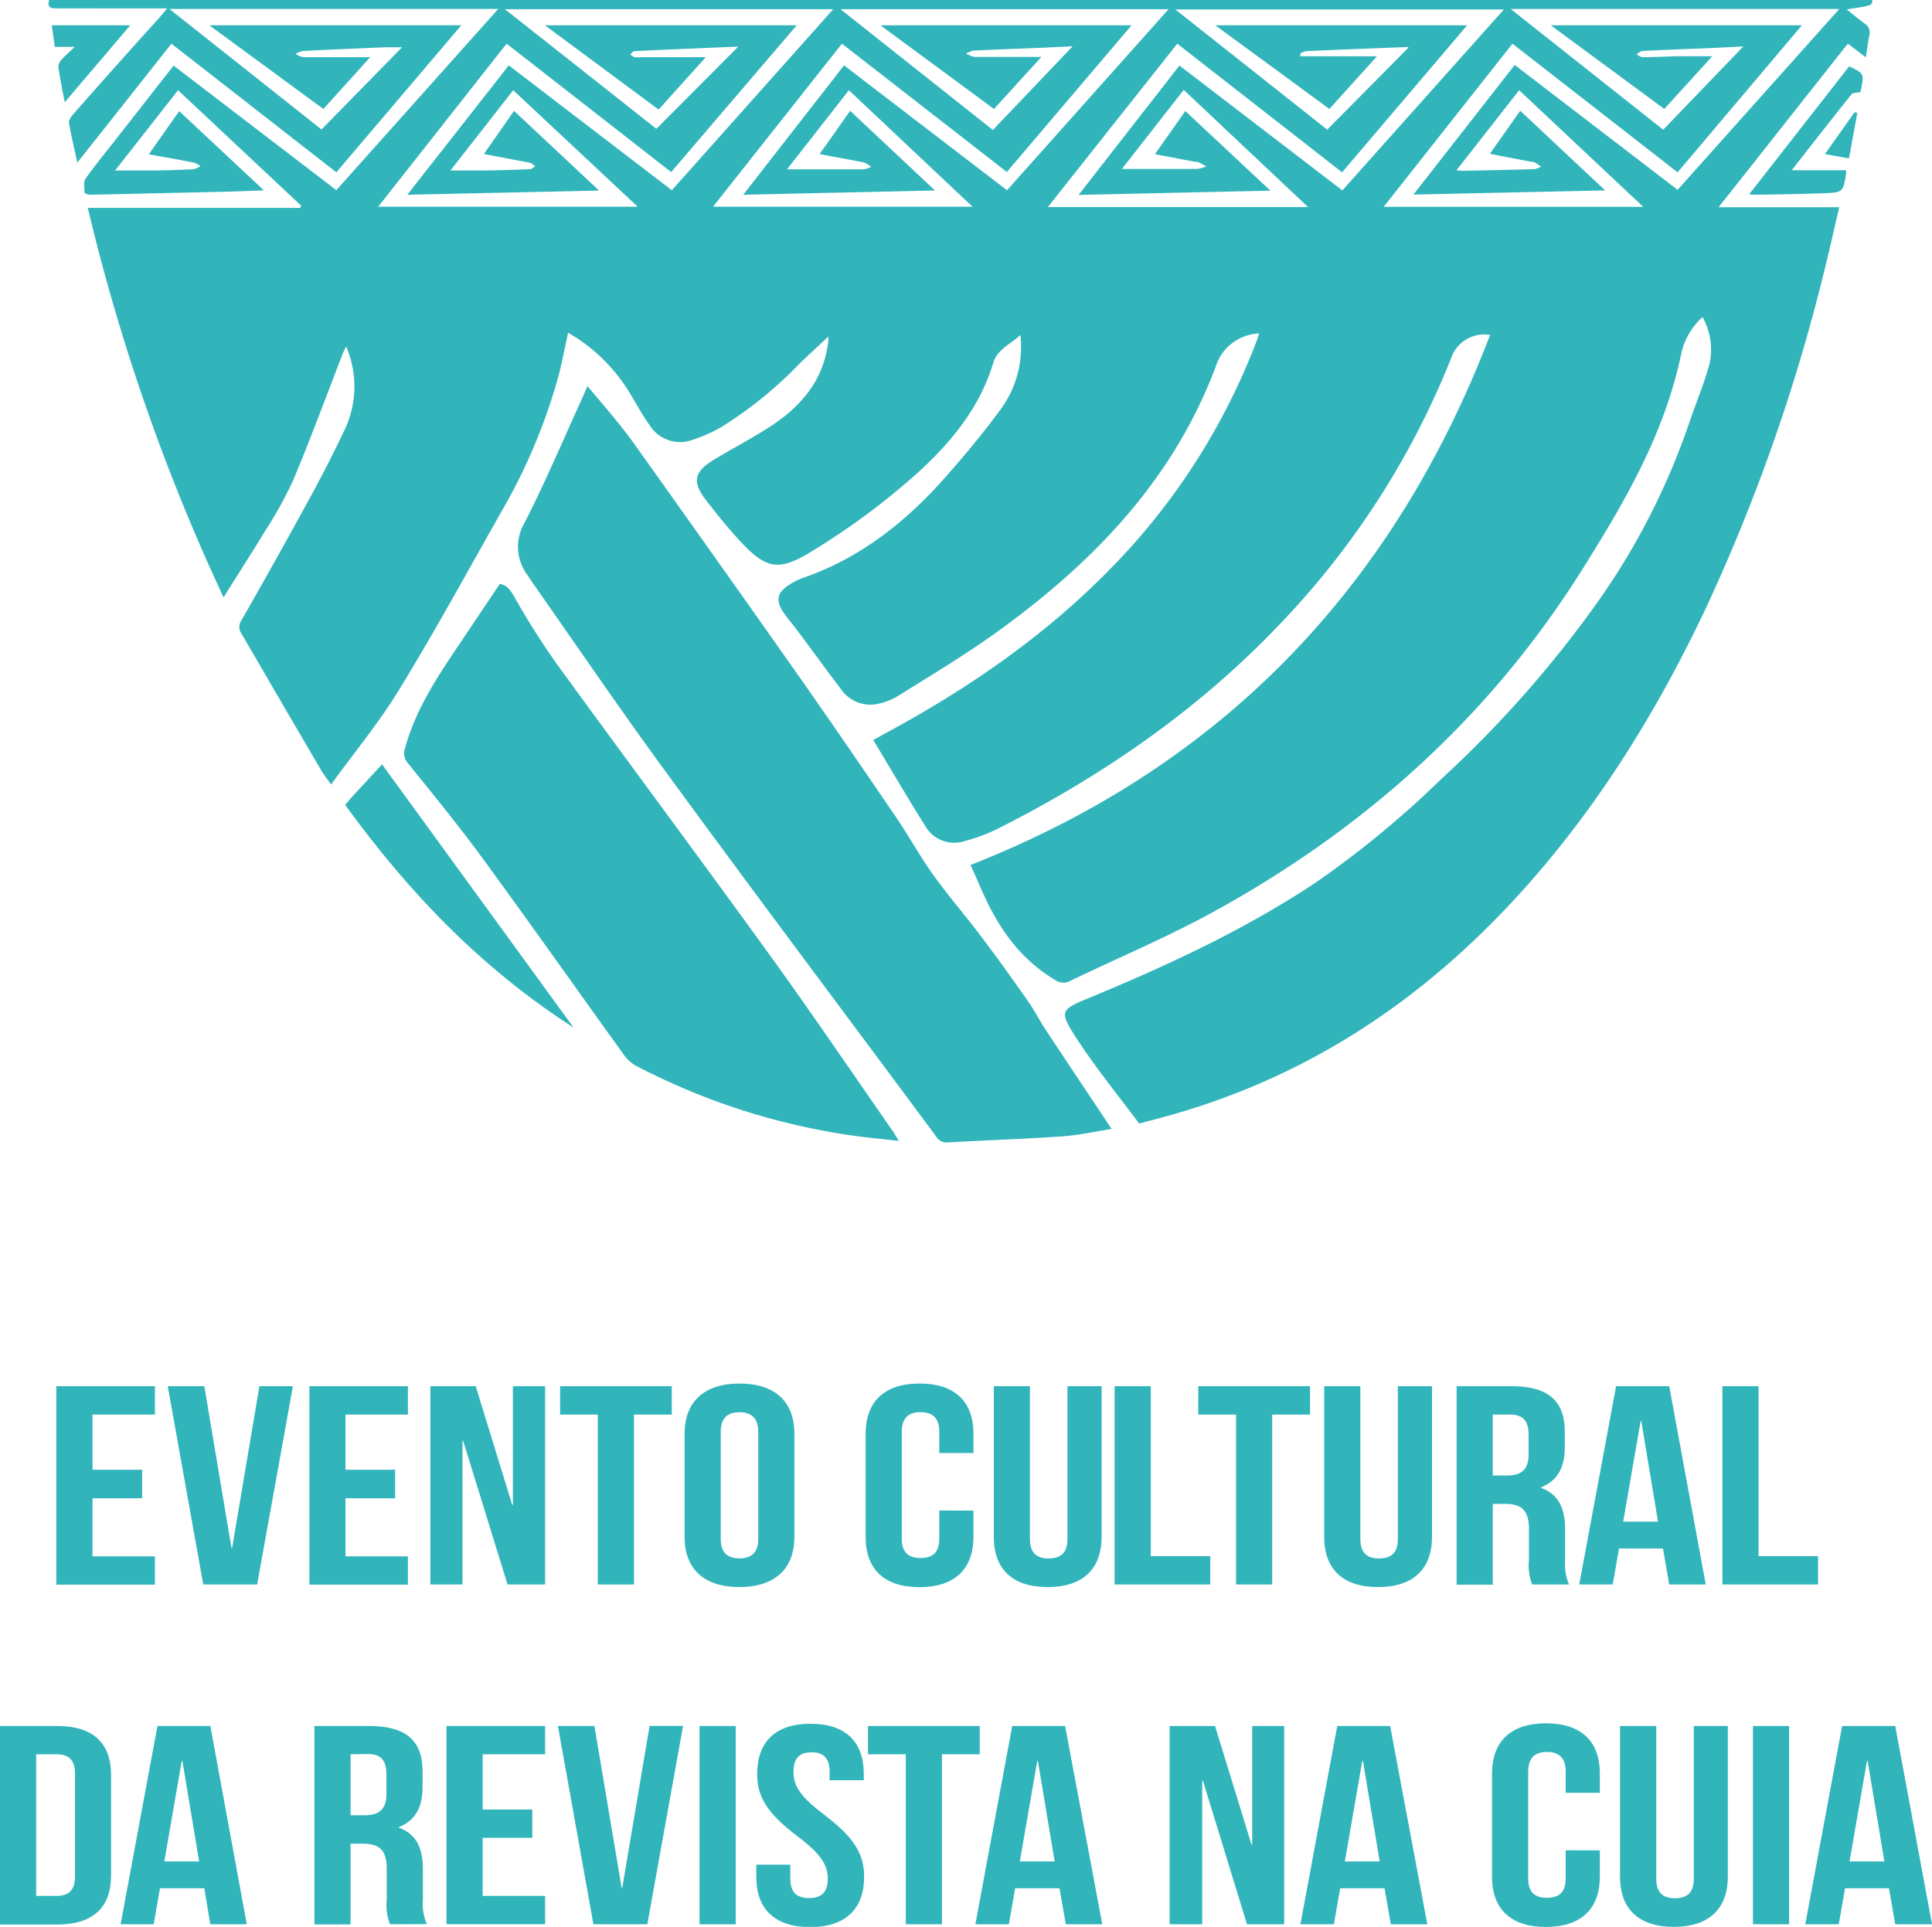 <svg id="Camada_1" data-name="Camada 1" xmlns="http://www.w3.org/2000/svg" viewBox="0 0 230.8 230.23"><defs><style>.cls-1{isolation:isolate;}.cls-2{fill:#31b5bb;}</style></defs><title>selo-evento-cultural</title><g class="cls-1"><g class="cls-1"><path class="cls-2" d="M12.64,175.59h5.93V179H12.64v6.94H20.1v3.38H8.32V165.61H20.1V169H12.64Z" transform="translate(-1.59 0.02)"/><path class="cls-2" d="M29.24,184.93h.08l3.26-19.32h4L32.31,189.3H25.87l-4.24-23.69H26Z" transform="translate(-1.59 0.02)"/><path class="cls-2" d="M42.86,175.59h5.93V179H42.86v6.94h7.46v3.38H38.55V165.61H50.32V169H42.86Z" transform="translate(-1.59 0.02)"/><path class="cls-2" d="M56.92,172.14h-.08V189.3H53V165.61h5.42l4.36,14.18h.08V165.61h3.85V189.3H62.22Z" transform="translate(-1.59 0.02)"/><path class="cls-2" d="M68.5,165.61H81.84V169H77.33V189.3H73V169H68.5Z" transform="translate(-1.59 0.02)"/><path class="cls-2" d="M83.37,171.29c0-3.79,2.32-6,6.56-6s6.56,2.17,6.56,6v12.32c0,3.79-2.32,6-6.56,6s-6.56-2.17-6.56-6Zm4.32,12.56c0,1.69.86,2.33,2.24,2.33s2.24-.64,2.24-2.33V171.06c0-1.69-.86-2.34-2.24-2.34s-2.24.64-2.24,2.34Z" transform="translate(-1.59 0.02)"/><path class="cls-2" d="M117.88,180.47v3.15c0,3.79-2.2,6-6.44,6s-6.44-2.17-6.44-6V171.29c0-3.79,2.2-6,6.44-6s6.44,2.17,6.44,6v2.3H113.8v-2.54c0-1.69-.86-2.34-2.24-2.34s-2.24.64-2.24,2.34v12.79c0,1.69.86,2.3,2.24,2.3s2.24-.61,2.24-2.3v-3.38Z" transform="translate(-1.59 0.02)"/><path class="cls-2" d="M124.63,165.61v18.28c0,1.69.86,2.3,2.24,2.3s2.24-.61,2.24-2.3V165.61h4.08v18c0,3.79-2.2,6-6.44,6s-6.44-2.17-6.44-6v-18Z" transform="translate(-1.59 0.02)"/></g><g class="cls-1"><path class="cls-2" d="M134.74,165.61h4.32v20.31h7.11v3.38H134.74Z" transform="translate(-1.59 0.02)"/></g><g class="cls-1"><path class="cls-2" d="M144.74,165.61h13.35V169h-4.52V189.3h-4.32V169h-4.52Z" transform="translate(-1.59 0.02)"/><path class="cls-2" d="M164.1,165.61v18.28c0,1.69.86,2.3,2.24,2.3s2.24-.61,2.24-2.3V165.61h4.08v18c0,3.79-2.2,6-6.44,6s-6.44-2.17-6.44-6v-18Z" transform="translate(-1.59 0.02)"/><path class="cls-2" d="M184.63,189.3a6.35,6.35,0,0,1-.39-2.91v-3.72c0-2.2-.86-3-2.83-3h-1.49v9.65H175.6V165.61h6.52c4.48,0,6.4,1.79,6.4,5.45v1.86c0,2.44-.9,4-2.83,4.77v.07c2.16.78,2.87,2.54,2.87,5v3.66a6.1,6.1,0,0,0,.47,2.88ZM179.92,169v7.28h1.69c1.61,0,2.59-.61,2.59-2.5v-2.34c0-1.69-.67-2.44-2.2-2.44Z" transform="translate(-1.59 0.02)"/><path class="cls-2" d="M205.36,189.3H201l-.75-4.3H195l-.75,4.3h-4l4.4-23.69H201Zm-9.86-7.51h4.16l-2-12h-.08Z" transform="translate(-1.59 0.02)"/><path class="cls-2" d="M207.35,165.61h4.32v20.31h7.11v3.38H207.35Z" transform="translate(-1.59 0.02)"/></g><g class="cls-1"><path class="cls-2" d="M1.59,206.21H8.42c4.32,0,6.44,2.06,6.44,5.86v12c0,3.79-2.12,5.86-6.44,5.86H1.59Zm4.32,3.38v16.92H8.35c1.37,0,2.2-.61,2.2-2.3V211.89c0-1.69-.82-2.3-2.2-2.3Z" transform="translate(-1.59 0.02)"/></g><g class="cls-1"><path class="cls-2" d="M31.07,229.9H26.71L26,225.6h-5.3l-.75,4.3H16l4.4-23.69h6.32Zm-9.85-7.51h4.16l-2-12h-.08Z" transform="translate(-1.59 0.02)"/><path class="cls-2" d="M48.18,229.9a6.36,6.36,0,0,1-.39-2.91v-3.72c0-2.2-.86-3-2.83-3H43.47v9.65H39.15V206.21h6.52c4.48,0,6.4,1.79,6.4,5.45v1.86c0,2.44-.9,4-2.83,4.77v.07c2.16.78,2.87,2.54,2.87,5V227a6.11,6.11,0,0,0,.47,2.88Zm-4.71-20.31v7.28h1.69c1.61,0,2.59-.61,2.59-2.5V212c0-1.69-.67-2.44-2.2-2.44Z" transform="translate(-1.59 0.02)"/><path class="cls-2" d="M59.25,216.19h5.93v3.38H59.25v6.94h7.46v3.38H54.93V206.21H66.71v3.38H59.25Z" transform="translate(-1.59 0.02)"/><path class="cls-2" d="M75.85,225.53h.08l3.26-19.33h4L78.92,229.9H72.48l-4.24-23.69H72.6Z" transform="translate(-1.59 0.02)"/><path class="cls-2" d="M85.16,206.21h4.32V229.9H85.16Z" transform="translate(-1.59 0.02)"/><path class="cls-2" d="M98.42,205.94c4.2,0,6.36,2.17,6.36,6v.75H100.7v-1c0-1.69-.79-2.34-2.16-2.34s-2.16.64-2.16,2.34.86,3,3.69,5.14c3.61,2.74,4.75,4.7,4.75,7.41,0,3.79-2.2,6-6.44,6s-6.44-2.17-6.44-6v-1.46H96v1.69c0,1.69.86,2.3,2.24,2.3s2.24-.61,2.24-2.3-.86-3-3.69-5.14c-3.61-2.74-4.75-4.7-4.75-7.41C92.06,208.1,94.22,205.94,98.42,205.94Z" transform="translate(-1.59 0.02)"/></g><g class="cls-1"><path class="cls-2" d="M105.28,206.21h13.35v3.38h-4.51V229.9H109.8V209.59h-4.52Z" transform="translate(-1.59 0.02)"/></g><g class="cls-1"><path class="cls-2" d="M133.27,229.9h-4.36l-.75-4.3h-5.3l-.75,4.3h-4l4.4-23.69h6.32Zm-9.85-7.51h4.16l-2-12h-.08Z" transform="translate(-1.59 0.02)"/><path class="cls-2" d="M145.29,212.74h-.08V229.9h-3.89V206.21h5.42l4.36,14.18h.08V206.21H155V229.9h-4.44Z" transform="translate(-1.59 0.02)"/><path class="cls-2" d="M172.1,229.9h-4.36l-.75-4.3h-5.3l-.75,4.3h-4l4.4-23.69h6.32Zm-9.85-7.51h4.16l-2-12h-.08Z" transform="translate(-1.59 0.02)"/><path class="cls-2" d="M192.71,221.07v3.15c0,3.79-2.2,6-6.44,6s-6.44-2.17-6.44-6V211.89c0-3.79,2.2-6,6.44-6s6.44,2.17,6.44,6v2.3h-4.08v-2.54c0-1.69-.86-2.34-2.24-2.34s-2.24.64-2.24,2.34v12.79c0,1.69.86,2.3,2.24,2.3s2.24-.61,2.24-2.3v-3.38Z" transform="translate(-1.59 0.02)"/><path class="cls-2" d="M199.45,206.21v18.28c0,1.69.86,2.3,2.24,2.3s2.24-.61,2.24-2.3V206.21H208v18c0,3.79-2.2,6-6.44,6s-6.44-2.17-6.44-6v-18Z" transform="translate(-1.59 0.02)"/><path class="cls-2" d="M211,206.21h4.32V229.9H211Z" transform="translate(-1.59 0.02)"/><path class="cls-2" d="M232.39,229.9H228l-.75-4.3H222l-.75,4.3h-4l4.4-23.69H228Zm-9.85-7.51h4.16l-2-12h-.08Z" transform="translate(-1.59 0.02)"/></g></g><path class="cls-2" d="M221.31,24.74c-.66,2.8-1.24,5.44-1.9,8.05a218,218,0,0,1-14.1,40c-6,12.65-13.34,24.44-22.89,34.75-10,10.8-21.74,19.08-35.71,24q-2.13.75-4.31,1.4c-1.55.46-3.11.85-4.72,1.29-2.53-3.4-5.21-6.67-7.49-10.19-2.12-3.27-1.93-3.41,1.59-4.86,9.33-3.86,18.47-8.1,26.92-13.7A116.89,116.89,0,0,0,173.83,93a134.44,134.44,0,0,0,18.86-21.43A84.16,84.16,0,0,0,203.4,50.47c.78-2.32,1.75-4.59,2.41-7a8,8,0,0,0-.83-5.61,8.33,8.33,0,0,0-2.54,4.35c-2,9.7-6.94,18.06-12.11,26.26-11,17.36-25.85,30.62-43.78,40.46-5.56,3.05-11.45,5.52-17.17,8.28a1.67,1.67,0,0,1-1.75-.15c-4-2.36-6.59-5.95-8.48-10.09-.53-1.15-1-2.31-1.62-3.64C147.68,91.49,168.09,70.06,179.6,40a4.2,4.2,0,0,0-4.47,2.31,98.65,98.65,0,0,1-20.48,32.07c-9.79,10.34-21.31,18.3-34,24.69a21.54,21.54,0,0,1-3.84,1.41,4,4,0,0,1-4.73-1.87c-2.09-3.33-4.07-6.73-6.17-10.21l1.19-.66c10-5.37,19.28-11.73,27.24-19.9a78.69,78.69,0,0,0,17.43-27.28c.09-.25.16-.51.24-.74a5.66,5.66,0,0,0-5.2,4C141.68,57.46,132,67.39,120.44,75.67c-3.77,2.7-7.76,5.08-11.69,7.54a7.49,7.49,0,0,1-2.56.92A4.25,4.25,0,0,1,102,82.24C100.27,80,98.69,77.77,97,75.53c-.58-.79-1.23-1.54-1.79-2.34-1-1.44-.8-2.42.68-3.35a7.83,7.83,0,0,1,1.6-.8c6.85-2.36,12.31-6.7,17-12,2.26-2.55,4.44-5.18,6.47-7.92A12.64,12.64,0,0,0,123.49,40c-1.22,1.16-2.74,1.66-3.26,3.39-1.59,5.25-4.93,9.35-8.92,13a85.48,85.48,0,0,1-12.87,9.54c-3.75,2.29-5.28,2.07-8.28-1.13-1.51-1.61-2.91-3.35-4.26-5.1-1.63-2.13-1.4-3.33.88-4.73s4.79-2.68,7.07-4.19c3-2,5.42-4.59,6.36-8.25.14-.54.23-1.1.33-1.65a5.08,5.08,0,0,0,0-.68c-1.21,1.13-2.28,2.12-3.33,3.12A48.57,48.57,0,0,1,87.77,51a17.29,17.29,0,0,1-3.35,1.5,4.3,4.3,0,0,1-5.27-1.79c-.74-1-1.35-2.14-2-3.22a20.87,20.87,0,0,0-6.28-6.87c-.43-.29-.88-.56-1.41-.89-.39,1.78-.71,3.45-1.13,5.1a68.58,68.58,0,0,1-6.84,16.28c-4,7.08-7.89,14.19-12.12,21.12C47,86.16,44,89.77,41.14,93.72c-.51-.72-.89-1.2-1.2-1.73q-4.76-8.14-9.5-16.3a1.38,1.38,0,0,1,0-1.6Q34.17,67.57,37.77,61c1.66-3,3.31-6.12,4.79-9.26a12.1,12.1,0,0,0,.38-10.37c-.19.4-.34.69-.46,1-1.93,5-3.78,10-5.83,14.91a47.21,47.21,0,0,1-3.35,6.08c-1.58,2.62-3.25,5.17-5,8A241.46,241.46,0,0,1,12.08,24.82H37.44l.13-.26L22.86,10.76l-7.52,9.59h4.1c1.76,0,3.51-.07,5.27-.15a2.58,2.58,0,0,0,.82-.37,2.85,2.85,0,0,0-.74-.41c-1.75-.35-3.51-.66-5.43-1L23,13.26l10.12,9.47c-1.89.06-3.51.14-5.14.17l-15.61.35c-.24,0-.68-.16-.68-.26,0-.55-.16-1.26.11-1.64,1.15-1.64,2.44-3.19,3.67-4.77l6.86-8.76L41.77,22.7,61.11,1.05H21.83L40,15.45l9.62-9.82H47.57q-4.9.2-9.8.44a3,3,0,0,0-.87.36,2.74,2.74,0,0,0,.92.38h8L40.22,13,26.6,3H56.7L41.77,20.57,22.07,5.2,10.83,19.41c-.37-1.72-.75-3.24-1-4.78-.05-.34.34-.81.62-1.13q5-5.69,10.12-11.34c.28-.31.54-.63,1-1.18H8.34c-.68,0-1.13-.1-.88-1H225.25c0,.66,0,.66-3.05,1.12.79.62,1.43,1.19,2.13,1.68a1.27,1.27,0,0,1,.57,1.44c-.16.82-.26,1.65-.41,2.61l-2.15-1.64L206.9,24.74Zm-38.77-17L202,22.66l19.31-21.6H182.07l18.21,14.42,9.57-9.95-3.61.18c-2.81.12-5.62.21-8.43.36-.25,0-.49.26-.73.4.25.12.49.34.74.34,1.44,0,2.88-.08,4.32-.11h4L200.41,13,186.85,3h30L202,20.57,182.27,5.2,166.89,24.69h31L183.07,10.76l-7.49,9.57c.35,0,.51.07.67.06,2.88-.06,5.77-.12,8.65-.2a2.73,2.73,0,0,0,.79-.29,7.93,7.93,0,0,0-.76-.52,2,2,0,0,0-.52-.09l-4.84-.93,3.63-5.15,10.14,9.52-22.9.5ZM86.77,24.68h31L103,10.76l-7.39,9.45h9.17a3.12,3.12,0,0,0,.88-.29,3.1,3.1,0,0,0-.87-.53c-1.71-.35-3.43-.64-5.29-1l3.65-5.17,10.14,9.52-22.91.51L102.42,7.79l19.47,14.92,19.3-21.63H102L120.2,15.51l9.53-10-3.55.17c-2.78.12-5.55.21-8.33.35a2.73,2.73,0,0,0-.86.38c.31.13.62.26.93.37H126L120.33,13,106.77,3h30l-14.9,17.53L102.17,5.2ZM66.68,3H96.77l-15,17.54L62.11,5.2,46.77,24.68h31L62.9,10.76l-7.5,9.59h3.28c2.07,0,4.15-.08,6.22-.15.21,0,.42-.23.63-.35a2.69,2.69,0,0,0-.53-.38,3.51,3.51,0,0,0-.72-.16l-4.88-.93L63,13.23l10.16,9.52-22.91.5L62.37,7.79,81.85,22.71,101.13,1.08H61.91L80,15.37l9.79-9.82c-4.12.17-8.25.34-12.39.54-.18,0-.35.25-.52.38a1.66,1.66,0,0,0,.52.34,3.44,3.44,0,0,0,.73,0h7.78l-5.64,6.26ZM176.86,3,161.92,20.57,142.23,5.2,126.77,24.72h31.08L143,10.72l-7.39,9.45h9a4.08,4.08,0,0,0,1.09-.32l-1-.53a1.32,1.32,0,0,0-.31,0l-4.83-.92,3.63-5.15,10.17,9.51-22.92.51L142.49,7.81l19.46,14.92,19.3-21.62H142l18.14,14.36,9.71-9.8a.2.2,0,0,0-.12-.07c-4,.15-8.08.31-12.12.49a2.2,2.2,0,0,0-.72.32l.08.3h9.11L160.4,13,146.77,3Z" transform="translate(-1.59 0.02)"/><path class="cls-2" d="M71.77,46.12c2,2.38,3.89,4.53,5.56,6.86Q87.33,67,97.18,81c3.88,5.53,7.69,11.1,11.49,16.68,1.52,2.23,2.82,4.62,4.39,6.81,1.76,2.46,3.74,4.74,5.56,7.15,2,2.61,3.88,5.27,5.76,7.94.78,1.11,1.4,2.34,2.15,3.47,2.43,3.7,4.9,7.37,7.35,11.06l.5.76c-2,.32-4,.76-5.91.89-4.55.31-9.12.47-13.68.72a1.41,1.41,0,0,1-1.36-.7c-10.62-14.33-21.34-28.58-31.88-43C76,85.23,70.64,77.36,65.19,69.58c-.2-.29-.39-.59-.58-.88a5.62,5.62,0,0,1-.35-6.27c2.51-4.9,4.65-10,6.94-15Z" transform="translate(-1.59 0.02)"/><path class="cls-2" d="M61.3,69.74c.94.19,1.29.81,1.73,1.55a92.13,92.13,0,0,0,5.06,8c8.39,11.55,16.92,23,25.28,34.56,5.07,7,9.92,14.17,14.86,21.26.22.31.39.65.73,1.19-2.08-.24-3.95-.4-5.8-.68a80.22,80.22,0,0,1-25.62-8.31A4.43,4.43,0,0,1,76.11,126c-5.59-7.76-11.1-15.57-16.74-23.29-2.86-3.92-5.93-7.68-9-11.48a1.8,1.8,0,0,1-.41-1.8c1.16-4.28,3.49-8,5.91-11.59Z" transform="translate(-1.59 0.02)"/><path class="cls-2" d="M70.11,122.76c-10.92-7-19.71-16.14-27.29-26.61.31-.36.57-.68.86-1l3.55-3.84Z" transform="translate(-1.59 0.02)"/><path class="cls-2" d="M215.63,20.32h6.46a1,1,0,0,1,.06.27c-.38,2.39-.38,2.39-2.77,2.48-2.63.1-5.27.13-7.91.18a6,6,0,0,1-.92-.06L222.49,7.91c1.8.82,1.83.91,1.35,3.07-.42.1-.9.06-1.07.27C220.41,14.2,218.08,17.2,215.63,20.32Z" transform="translate(-1.59 0.02)"/><path class="cls-2" d="M9.33,12.19C9,10.62,8.75,9.26,8.55,7.88A1.63,1.63,0,0,1,9.05,7c.4-.44.85-.83,1.47-1.42H8.14L7.77,3h9.38Z" transform="translate(-1.59 0.02)"/><path class="cls-2" d="M223.47,13.47l-1,5.44-2.87-.52,3.54-5Z" transform="translate(-1.59 0.02)"/></svg>
